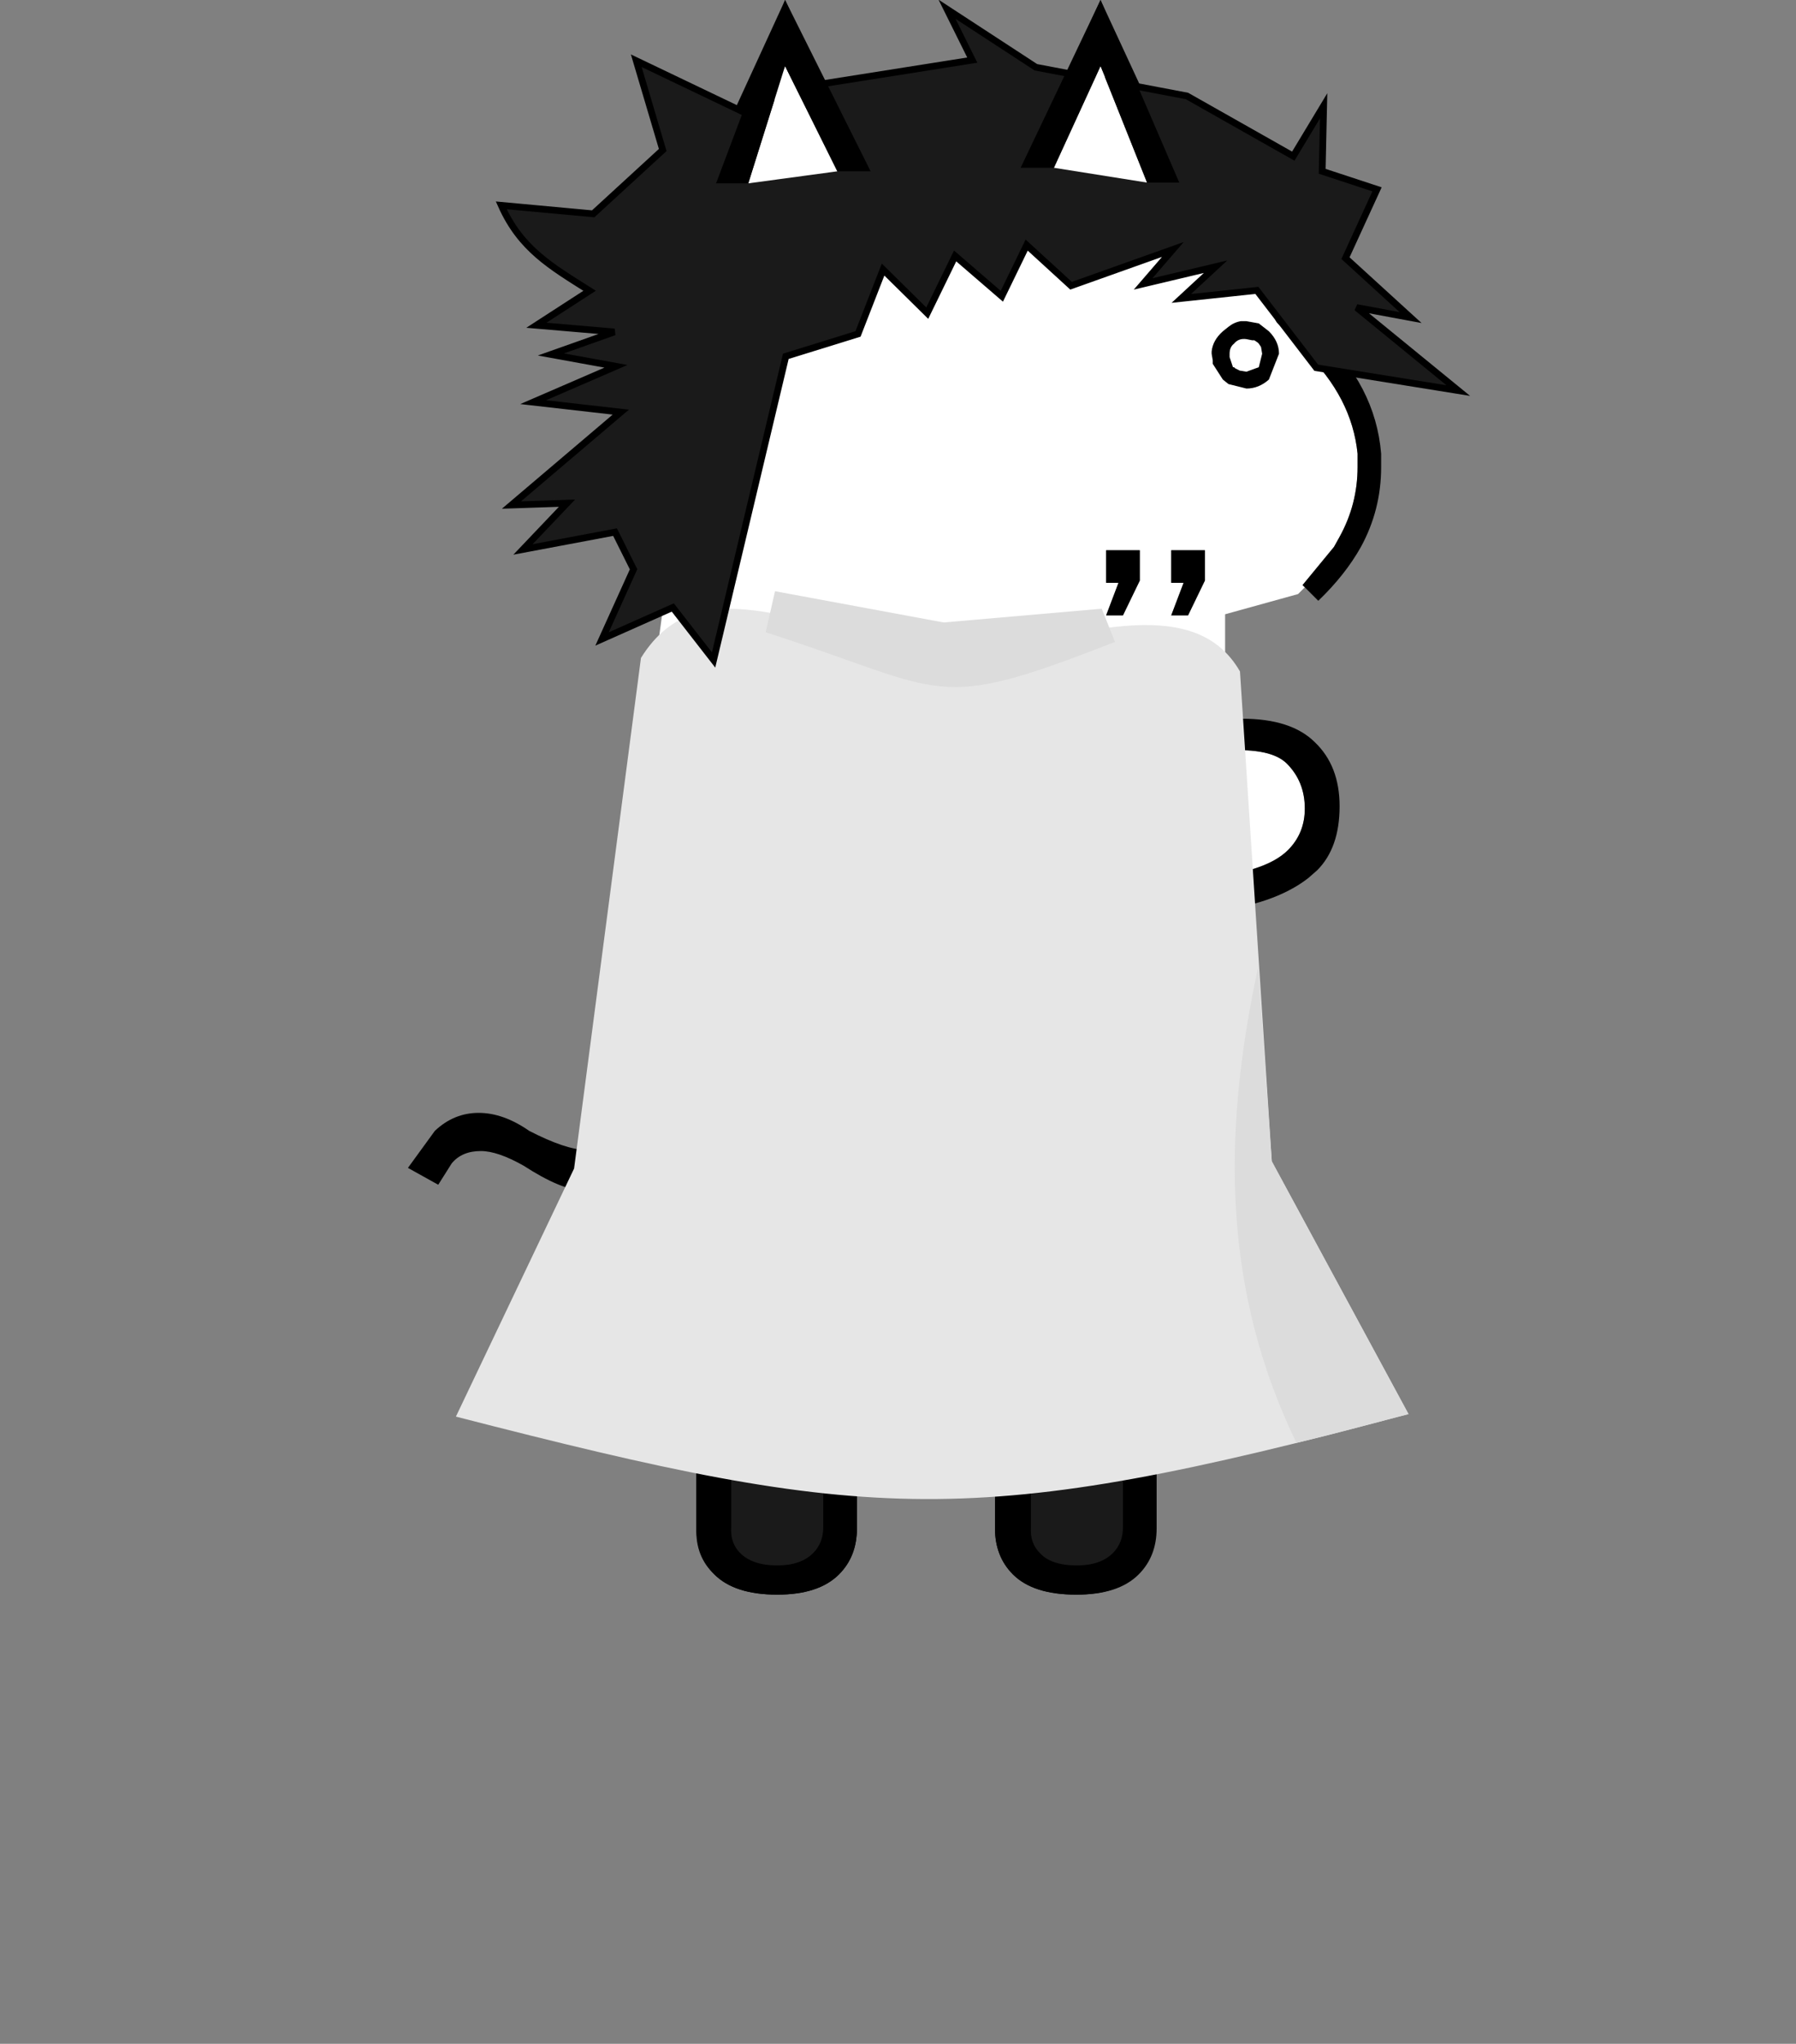 <?xml version="1.0" encoding="UTF-8" standalone="no"?>
<svg
   height="182"
   width="160"
   version="1.1"
   id="svg19"
   sodipodi:docname="back-standing.svg"
   inkscape:version="1.2.2 (b0a8486541, 2022-12-01)"
   xmlns:inkscape="http://www.inkscape.org/namespaces/inkscape"
   xmlns:sodipodi="http://sodipodi.sourceforge.net/DTD/sodipodi-0.dtd"
   xmlns:xlink="http://www.w3.org/1999/xlink"
   xmlns="http://www.w3.org/2000/svg"
   xmlns:svg="http://www.w3.org/2000/svg">
  <rect width="100%" height="100%" fill="#808080" stroke="none"/>
  <sodipodi:namedview
     id="namedview21"
     pagecolor="#ffffff"
     bordercolor="#000000"
     borderopacity="0.25"
     inkscape:showpageshadow="2"
     inkscape:pageopacity="0.0"
     inkscape:pagecheckerboard="true"
     inkscape:deskcolor="#d1d1d1"
     showgrid="false"
     inkscape:zoom="8"
     inkscape:cx="89.5625"
     inkscape:cy="57.125"
     inkscape:window-width="1920"
     inkscape:window-height="1051"
     inkscape:window-x="0"
     inkscape:window-y="0"
     inkscape:window-maximized="1"
     inkscape:current-layer="svg19" />
  <defs
     id="defs11">
    <path
       d="M1.35 0h.2l.55.1.45.35q.45.45.45 1L2.55 2.6q-.45.4-1 .4l-.8-.2-.25-.2-.45-.7v-.15L0 1.45v-.1q.05-.5.5-.9l.25-.2Q1 .05 1.3 0h.05m.45.85L1.55.8Q1.2.75 1 1q-.2.15-.2.45v.15l.15.45H1l.05.05.2.1.3.05.55-.2.15-.6-.05-.3L2.1 1 2.05.95 1.9.85h-.1"
       fill-rule="evenodd"
       id="a" />
    <use
       height="3"
       transform="translate(.8)"
       width="3"
       xlink:href="#a"
       id="c" />
    <g
       id="b">
      <path
         d="M.25-60h3.9l1.2.55 3.85-8.6 3.85 8.6L14.3-60l3.15 3.05 1.15 1.1-.4.4.1.1q2.1 2.05 2.35 4.55v.6q0 1.65-.8 3.1l-.25.45-1.4 1.7.1.1-.3.3-3.25.9v4.7l-3.25.7-3.1.9.65 1.6 3.3-1.25 3-.6q1.55 0 2.15.6.8.8.8 2 0 1.1-.75 1.85-1.05 1.05-4.05 1.25l-1.3.05.35 1.5 1.5-.05-.05 2.75-1.5 1.25v12.25l-.85 4.6h-1.5V-3q0 .7-.45 1.15-.55.55-1.6.55-1.1 0-1.65-.55-.4-.45-.4-1.15v-6.55H4.5l-2.35-3.5H.4l-3.55 3.5V-3q0 .7-.45 1.15-.55.55-1.6.55-1.1 0-1.65-.55-.4-.45-.4-1.15v-6.55H-8.8l-1.7-1.1-1.75-3.9v-3.9l.45-.4q.75-.6 1.35-1.55l-1.25-1q-.4.65-.7.95l.4-10.95 1.75-12.8.4.35.75-.7-1-1.1q-1.5-1.9-1.5-4.15l.1-1q.35-2.3 2.4-4.25l-.75-.75.5-3.95.65.3 3.85-8.6 3.85 8.6L.25-60m17.2 3.05 1.15 1.1-1.15-1.1M13.1-43.6l.75-1.55v-1.35h-1.5v1.45h.55l-.55 1.45h.75m-2.9 0 .75-1.55v-1.35h-1.5v1.45H10l-.55 1.45h.75"
         fill="#fff"
         fill-rule="evenodd"
         transform="translate(21.65 71)"
         id="path4" />
      <path
         d="m.25-60-1.25.55-3.85-8.6-3.85 8.6-.65-.3-.55-.25 5.05-11 5.1 11m-10.1 4.2.75.75q-2.05 1.95-2.4 4.25l-.1 1q0 2.25 1.5 4.15l1 1.1-.75.7-.4-.35-.6-.7q-1.8-2.2-1.8-4.9l.1-1q.3-2.8 2.7-5m-2.55 35.35q.3-.3.7-.95l1.25 1q-.6.95-1.35 1.55l-.45.4q-.7.45-1.6.45-.95 0-2.65-1.1-1.15-.65-1.9-.65-.85 0-1.3.55l-.6.95-1.35-.75 1.2-1.65q.85-.8 1.95-.8t2.25.8q1.65.85 2.55.85.65 0 1.3-.65m3.6 10.9h1.55V-3q0 .7.4 1.15.55.55 1.65.55 1.05 0 1.6-.55.45-.45.45-1.15v-6.55h1.5v6.6q0 1.25-.8 2.05-.9.9-2.75.9Q-7.1 0-8-.9q-.8-.8-.8-2.05v-6.6m13.3 0h1.55V-3q0 .7.4 1.15.55.55 1.65.55 1.05 0 1.6-.55.45-.45.45-1.15v-6.55h1.5v6.6q0 1.25-.8 2.05-.9.9-2.75.9-1.9 0-2.8-.9-.8-.8-.8-2.05v-6.6m9.55-20.85-1.5.05-.35-1.5 1.3-.05q3-.2 4.05-1.25.75-.75.75-1.85 0-1.2-.8-2-.6-.6-2.15-.6l-3 .6-3.3 1.25-.65-1.6 3.1-.9 3.25-.7.75-.05q2.2 0 3.25 1.05 1.1 1.05 1.1 2.85 0 1.85-1 2.85l-.4.35q-1.55 1.2-4.4 1.5m4.25-14.45-.1-.1 1.4-1.7.25-.45q.8-1.45.8-3.1v-.6q-.25-2.5-2.35-4.55l-.1-.1.4-.4.3-.35q2.55 2.35 2.8 5.4v.6q0 1.9-.9 3.55-.7 1.25-1.9 2.4l-.6-.6M14.3-60l-1.25.55-3.85-8.6-3.85 8.6-1.2-.55L9.2-71l5.1 11m-4.1 16.4h-.75l.55-1.45h-.55v-1.45h1.5v1.35l-.75 1.55m2.9 0h-.75l.55-1.45h-.55v-1.45h1.5v1.35l-.75 1.55"
         fill-rule="evenodd"
         transform="translate(21.65 71)"
         id="path6" />
      <path
         d="M4.15-60H.25M12.5-14.15V-26.4m6.1-29.45-1.15-1.1"
         fill="none"
         stroke="#000"
         stroke-linecap="round"
         stroke-linejoin="round"
         transform="translate(21.65 71)"
         id="path8" />
    </g>
  </defs>
  <g
     transform="matrix(2 0 0 2 79.641 142)"
     id="g17">
    <use
       height="71"
       transform="translate(-21.65 -71)"
       width="43.35"
       xlink:href="#b"
       id="use13" />
    <use
       height="3"
       transform="translate(13.35 -56.7)"
       width="4.65"
       xlink:href="#c"
       id="use15" />
  </g>
  <g
     id="g6084"
     style="clip-rule:evenodd;fill-rule:evenodd;stroke-linecap:round;stroke-linejoin:round"
     transform="translate(-2.438168e-4,3.4228516e-4)">
    <rect
       style="clip-rule:evenodd;fill:#1a1a1a;fill-rule:evenodd;stroke:none;stroke-width:0;stroke-linecap:round;stroke-linejoin:round"
       id="rect5952"
       width="8.928"
       height="10.606"
       x="64.732"
       y="129.038" />
    <path
       style="fill:#000000"
       d="m 73.341,122.9 h 3 v 13.2 c 0,1.667 -0.533,3.033 -1.6,4.1 -1.2,1.2 -3.033,1.8 -5.5,1.8 -2.533,0 -4.4,-0.6 -5.6,-1.8 -1.133,-1.067 -1.667,-2.433 -1.6,-4.1 v -13.2 h 3.1 V 136 c -0.067,0.933 0.2,1.7 0.8,2.3 0.733,0.733 1.833,1.1 3.3,1.1 1.4,0 2.467,-0.367 3.2,-1.1 0.6,-0.6 0.9,-1.367 0.9,-2.3 v -13.1"
       id="path12048" />
    <rect
       style="clip-rule:evenodd;fill:#1a1a1a;fill-rule:evenodd;stroke:none;stroke-width:0;stroke-linecap:round;stroke-linejoin:round"
       id="rect5952-3"
       width="8.928"
       height="10.606"
       x="91.19"
       y="129.032"
       inkscape:label="rect5952-3" />
    <path
       style="fill:#000000"
       d="m 103.041,122.9 v 13.2 c 0,1.667 -0.533,3.033 -1.6,4.1 -1.2,1.2 -3.033,1.8 -5.5,1.8 -2.6,0 -4.5,-0.6 -5.7,-1.8 -1.067,-1.067 -1.6,-2.433 -1.6,-4.1 v -13.2 h 3.2 V 136 c -0.067,0.933 0.2,1.7 0.8,2.3 0.667,0.733 1.767,1.1 3.3,1.1 1.4,0 2.467,-0.367 3.2,-1.1 0.6,-0.6 0.9,-1.367 0.9,-2.3 v -13.1 h 3"
       id="path12046" />
  </g>
  <g
     id="g10088"
     style="display:inline"
     transform="translate(4.42e-4,-3.2)">
    <path
       style="fill:#e6e6e6;fill-opacity:1;stroke-width:0.8"
       d="m 57.101,61.789 c 5.274,-8.465 14.676,-2.493 28.598,0.134 11.654,-2.844 20.916,-5.603 24.767,1.068 l 2.833,43.623 12.171,22.509 c -38.795,10.341 -47.805,9.761 -84.855,0.225 l 10.529,-22.093 z"
       id="path12506"
       sodipodi:nodetypes="cccccccc"
       transform="translate(-4.42e-4,-4.22e-4)" />
    <path
       style="fill:#dcdcdc;fill-opacity:1;stroke-width:0"
       d="m 112.091,89.294 c -3.316,15.264 -3.048,29.074 3.402,42.39 4.234,-0.994 6.905,-1.796 9.995,-2.557 l -12.19,-22.512 z"
       id="path5344"
       sodipodi:nodetypes="ccccc" />
    <path
       style="fill:#dcdcdc;stroke-width:0.8"
       d="M 68.213,56.302 69.043,52.647 84.071,55.43 98.15,54.205 99.333,57.159 C 82.934,63.582 84.604,61.572 68.213,56.302 Z"
       id="path11776"
       sodipodi:nodetypes="cccccc"
       transform="translate(-4.42e-4,3.2)" />
  </g>
  <g
     id="g6367"
     transform="translate(-4.9427838e-4,3.1650374e-4)">
    <path
       style="display:inline;fill:#1a1a1a;fill-opacity:1;stroke:#000000;stroke-width:0.6;stroke-dasharray:none"
       d="m 55.304,36.7 -9.742,8.273 4.949,-0.165 -3.922,4.12 8.203,-1.543 1.65,3.31 -2.807,6.203 6.302,-2.802 3.635,4.675 6.434,-27.042 6.432,-1.993 2.233,-5.732 3.935,3.883 2.483,-5.096 4.162,3.59 2.212,-4.555 3.955,3.619 9.067,-3.229 -2.648,3.068 6.454,-1.533 -3.052,2.823 6.733,-0.714 5.287,6.886 12.653,2.035 -9.051,-7.393 4.803,0.891 -5.8,-5.291 2.811,-6.127 -4.885,-1.607 0.129,-5.832 -2.703,4.482 L 105.741,8.546 92.282,5.989 84.368,0.823 86.617,5.352 73.14,7.482 66.645,10.173 56.683,5.407 l 2.356,7.951 -6.193,5.683 -8.191,-0.755 c 1.736,3.891 4.42,5.425 7.872,7.607 l -4.744,3.071 6.947,0.595 -5.654,2.004 5.798,1.056 -7.376,3.193 z"
       id="path5178"
       sodipodi:nodetypes="cccccccccccccccccccccccccccccccccccccccccccccccc"
       transform="translate(4.9427838e-4,-3.1650374e-4)" />
    <path
       style="display:inline;fill:#ffffff;stroke:none;stroke-width:0"
       d="M 66.662,16.328 69.944,5.881 74.598,15.255 Z"
       id="path10050"
       sodipodi:nodetypes="cccc" />
    <path
       style="display:inline;fill:#000000;stroke:none;stroke-width:0"
       d="M 66.662,16.328 63.793,16.328 69.94,1.1904377e-6 77.56,15.255 l -2.961,1.8e-5 -4.662,-9.371 z"
       id="path10182"
       sodipodi:nodetypes="ccccccc" />
    <path
       style="display:inline;fill:#ffffff;stroke:none;stroke-width:0"
       d="M 102.189,16.259 98.041,5.88 93.888,14.94 Z"
       id="path10050-3"
       sodipodi:nodetypes="cccc" />
    <path
       style="display:inline;fill:#000000;stroke:none;stroke-width:0"
       d="m 102.189,16.259 2.869,-7.4e-5 L 98.044,1.1904379e-6 90.926,14.94 l 2.962,-4.93e-4 4.159,-9.056 z"
       id="path10182-6"
       sodipodi:nodetypes="ccccccc" />
  </g>
</svg>
